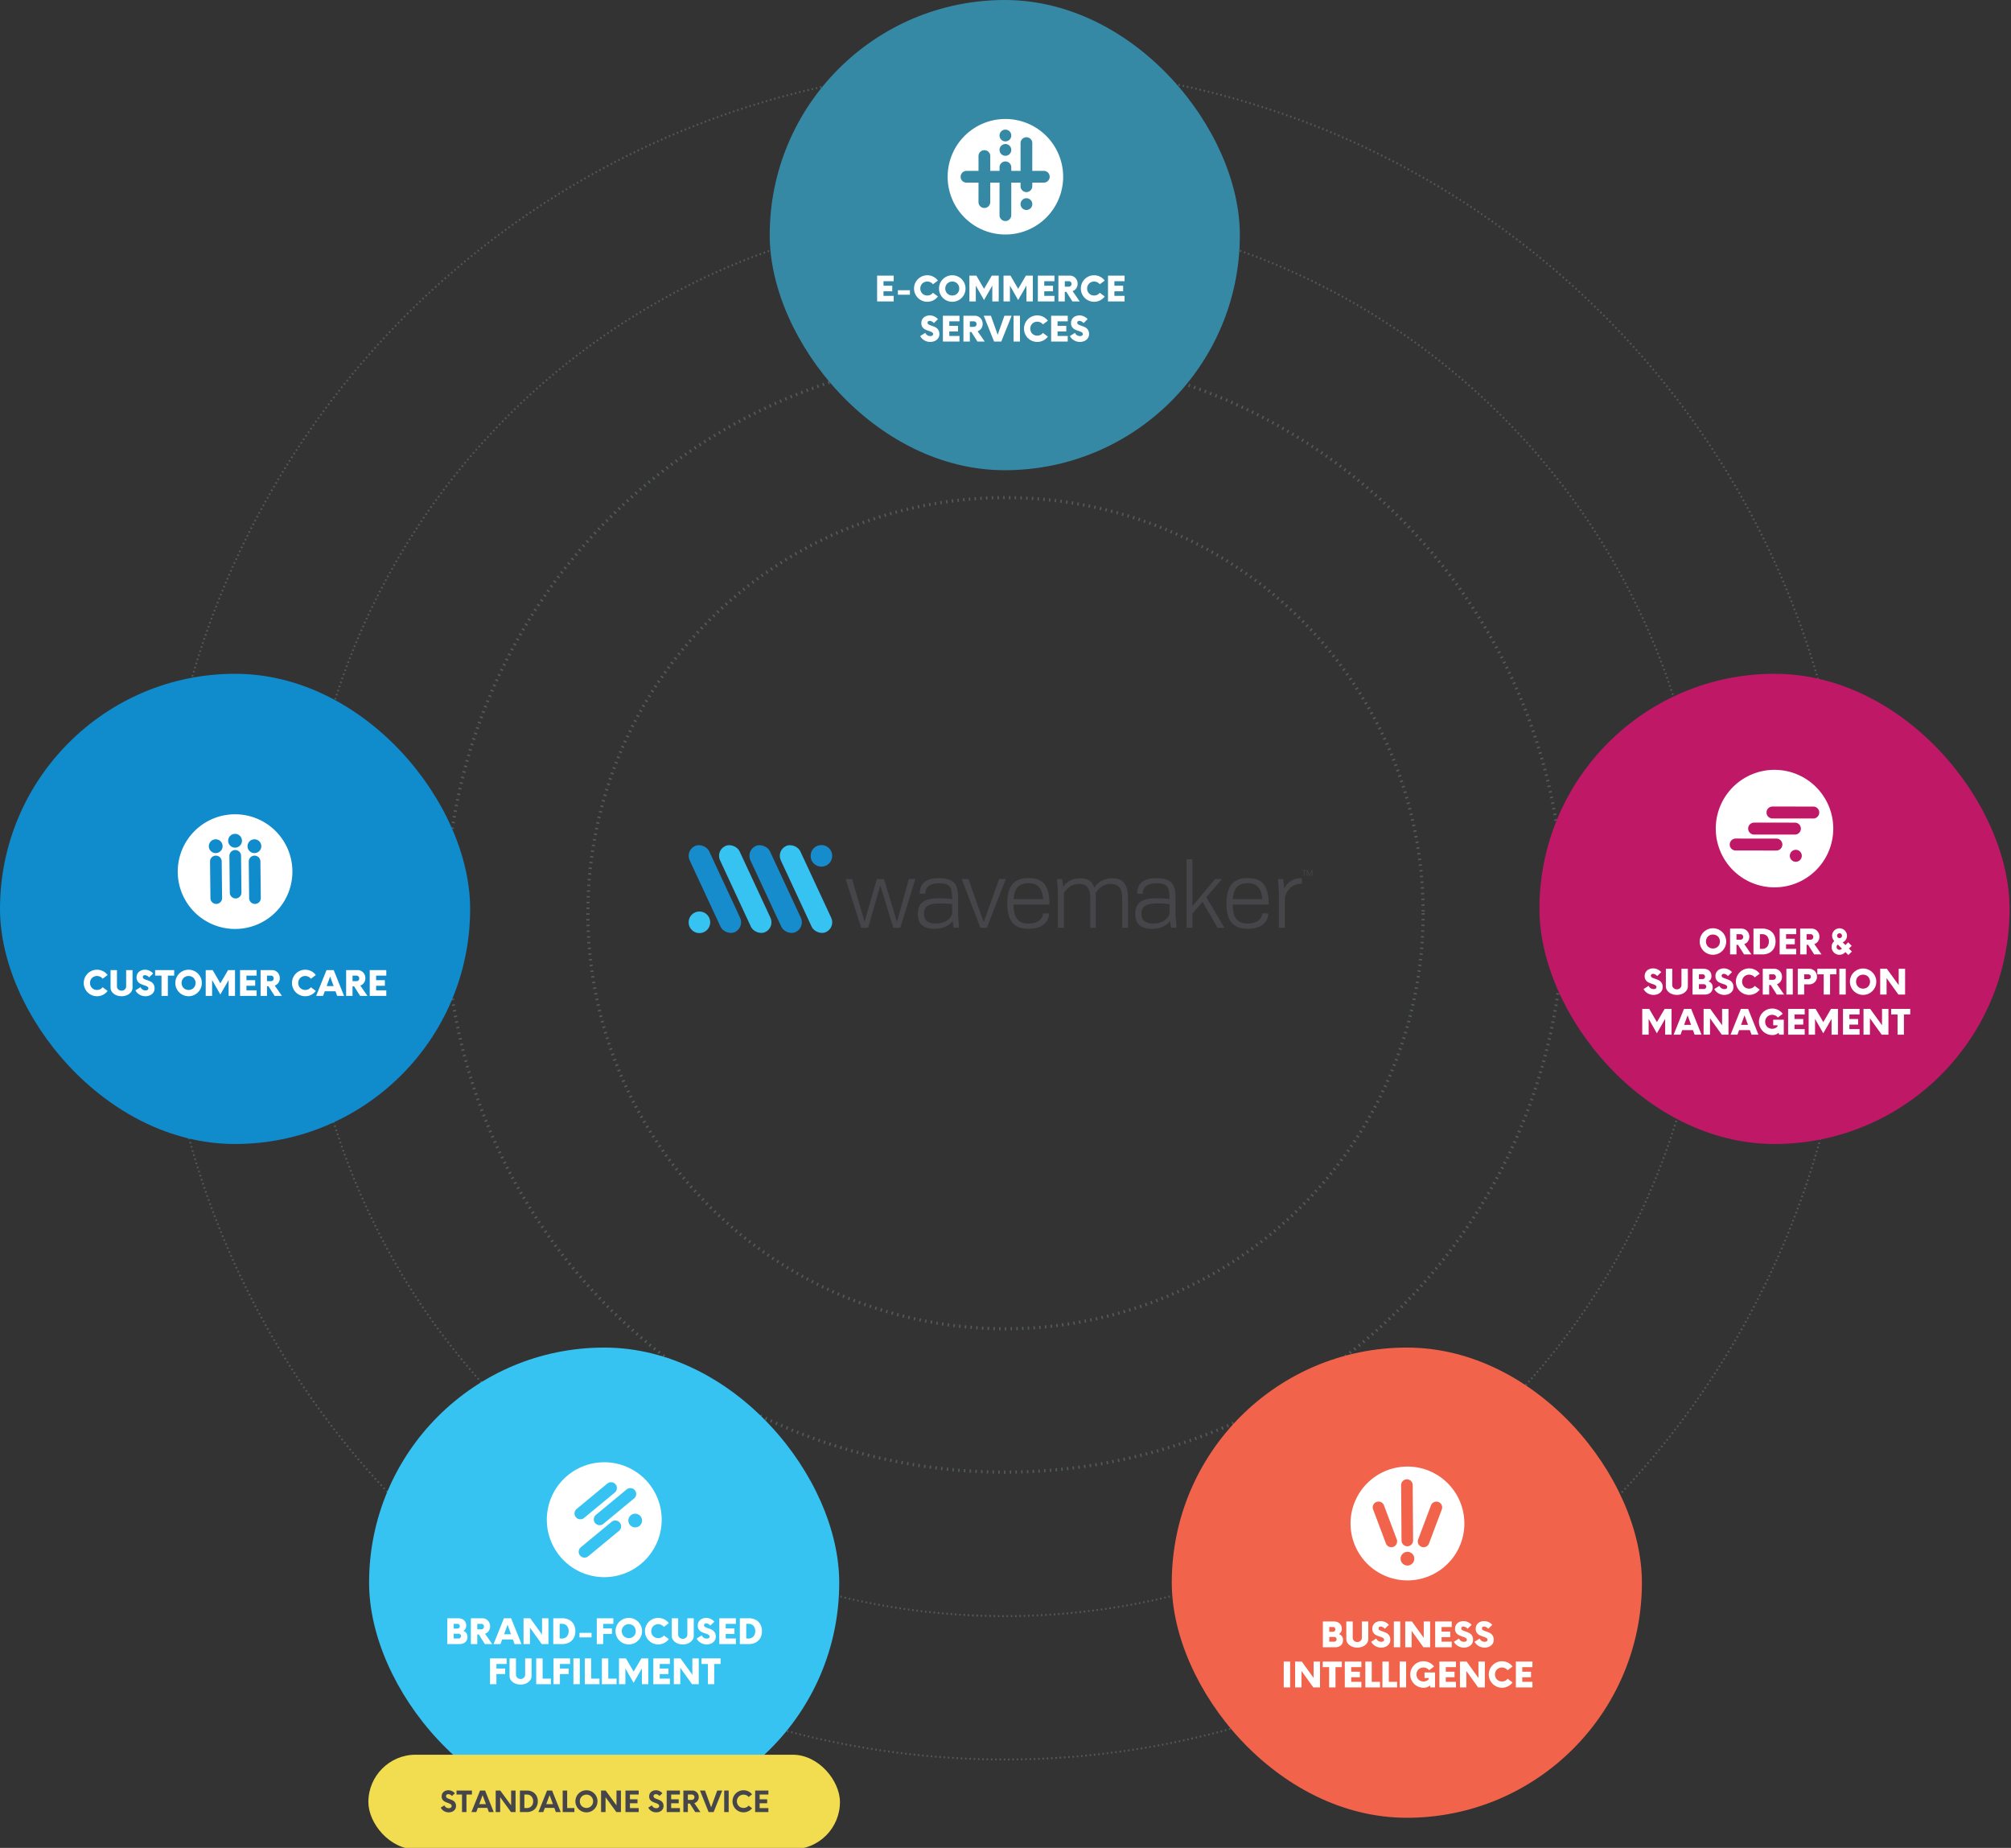 <svg xmlns="http://www.w3.org/2000/svg" xmlns:xlink="http://www.w3.org/1999/xlink" width="1403" height="1289" viewBox="0 0 1403 1289">
  <rect x="0" y="0" width="1403" height="1289" fill="#333333" stroke="none"/>
  <defs>
    <clipPath id="clip-our-solutions">
      <rect width="1403" height="1289"/>
    </clipPath>
  </defs>
  <g id="our-solutions" clip-path="url(#clip-our-solutions)">
    <g id="Group_231" data-name="Group 231" transform="translate(-259 -2214)">
      <g id="Group_200" data-name="Group 200" transform="translate(0 202)">
        <g id="Ellipse_86" data-name="Ellipse 86" transform="translate(369 2058)" fill="none" stroke="#5a6468" stroke-width="1.3" stroke-dasharray="1 2" opacity="0.8">
          <circle cx="591" cy="591" r="591" stroke="none"/>
          <circle cx="591" cy="591" r="590.35" fill="none"/>
        </g>
        <g id="Ellipse_90" data-name="Ellipse 90" transform="translate(668 2358)" fill="none" stroke="#5a6468" stroke-width="2.2" stroke-dasharray="1 3" opacity="0.8">
          <ellipse cx="292.5" cy="291" rx="292.5" ry="291" stroke="none"/>
          <ellipse cx="292.5" cy="291" rx="291.4" ry="289.9" fill="none"/>
        </g>
        <g id="Ellipse_88" data-name="Ellipse 88" transform="translate(469 2158)" fill="none" stroke="#5a6468" stroke-width="1.3" stroke-dasharray="1 2" opacity="0.8">
          <circle cx="491" cy="491" r="491" stroke="none"/>
          <circle cx="491" cy="491" r="490.35" fill="none"/>
        </g>
        <g id="Ellipse_89" data-name="Ellipse 89" transform="translate(569 2258)" fill="none" stroke="#5a6468" stroke-width="2.2" stroke-dasharray="1 3" opacity="0.8">
          <circle cx="391" cy="391" r="391" stroke="none"/>
          <circle cx="391" cy="391" r="389.9" fill="none"/>
        </g>
      </g>
      <g id="Group_46" data-name="Group 46" transform="translate(716 2777)">
        <g id="Wavemaker" transform="translate(21 24)">
          <g id="Group_45" data-name="Group 45" transform="translate(0 0)">
            <g id="Group_43" data-name="Group 43" transform="translate(111.94 12.344)">
              <path id="Path_138" data-name="Path 138" d="M667.481,305.317h-4.836l-10.881-34.043h4.518L665,301.054l8.59-29.78h4.963l9.036,29.843,8.336-29.843h4.518l-10.5,34.043h-4.9l-9.036-29.526Z" transform="translate(-651.764 -257.465)" fill="#45454a"/>
              <path id="Path_139" data-name="Path 139" d="M820.491,299.539c-2.228,2.927-6.3,5.409-12.536,5.409-8.463,0-11.772-3.881-11.772-10.436,0-8.336,5.6-10.881,14.381-10.881a67.426,67.426,0,0,1,9.545.572c-.127-7.954-1.018-11.008-9.1-11.008-8.272,0-9.608,4.327-9.608,7.317h-3.882c0-4.072,1.337-10.881,13.3-10.881,13.935,0,13.489,7.318,13.489,17.753v8.272l.7,8.526h-3.882Zm-.382-5.791v-5.981a68.9,68.9,0,0,0-8.591-.509c-7.19,0-11.008,1.718-11.008,7.063,0,3.882,1.845,6.936,8.208,6.936C815.972,301.257,820.109,296.866,820.109,293.749Z" transform="translate(-745.806 -256.396)" fill="#45454a"/>
              <path id="Path_140" data-name="Path 140" d="M888.635,271.274l10.627,30.1,10.817-30.1h4.645l-13.236,34.043h-4.518l-13.045-34.043Z" transform="translate(-802.941 -257.465)" fill="#45454a"/>
              <path id="Path_141" data-name="Path 141" d="M989.962,304.71c-11.2,0-14.826-6.681-14.826-17.626s3.627-17.817,14.826-17.817c10.69,0,14.636,5.791,14.636,18.517H979.463c.128,9.036,2.991,13.236,10.5,13.236,8.018,0,10.118-4.645,10.118-7.127h4.263C1004.343,297.329,1002.18,304.71,989.962,304.71Zm-10.436-20.68h20.617c-.7-7.954-3.945-11.136-10.181-11.136C983.09,272.894,980.1,276.648,979.526,284.03Z" transform="translate(-862.334 -256.159)" fill="#45454a"/>
              <path id="Path_142" data-name="Path 142" d="M1075.189,279.168l-.637-8.845h3.628l.7,5.472c1.591-2.418,5.154-5.982,12.027-5.982,4.964,0,8.208,1.846,9.736,6.554,1.336-2.354,4.963-6.554,12.535-6.554,7.254,0,10.945,3.818,10.945,14.381v20.172h-4.073V284c0-6.681-1.972-10.245-8.081-10.245-5.727,0-9.036,4.009-10.5,6.554a35.965,35.965,0,0,1,.191,3.881v20.172h-3.882V284c0-6.681-2.036-10.245-8.017-10.245-5.663,0-8.908,4.009-10.372,6.554v24.053h-4.2Z" transform="translate(-927.072 -256.515)" fill="#45454a"/>
              <path id="Path_143" data-name="Path 143" d="M1255.376,299.539c-2.227,2.927-6.3,5.409-12.536,5.409-8.463,0-11.771-3.881-11.771-10.436,0-8.336,5.6-10.881,14.381-10.881a67.418,67.418,0,0,1,9.544.572c-.127-7.954-1.018-11.008-9.1-11.008-8.272,0-9.608,4.327-9.608,7.317H1232.4c0-4.072,1.336-10.881,13.3-10.881,13.936,0,13.49,7.318,13.49,17.753v8.272l.7,8.526h-3.881Zm-.382-5.791v-5.981a68.9,68.9,0,0,0-8.59-.509c-7.19,0-11.008,1.718-11.008,7.063,0,3.882,1.845,6.936,8.208,6.936C1250.858,301.257,1254.994,296.866,1254.994,293.749Z" transform="translate(-1028.991 -256.396)" fill="#45454a"/>
              <path id="Path_144" data-name="Path 144" d="M1333.77,231.689h4.072V264.4l15.781-18.9h4.836l-10.881,12.726,12.6,21.317H1355.4l-10.5-18.135-7.063,8.272v9.863h-4.072Z" transform="translate(-1095.867 -231.689)" fill="#45454a"/>
              <path id="Path_145" data-name="Path 145" d="M1428.312,304.71c-11.2,0-14.826-6.681-14.826-17.626s3.627-17.817,14.826-17.817c10.689,0,14.635,5.791,14.635,18.517h-25.135c.127,9.036,2.99,13.236,10.5,13.236,8.017,0,10.117-4.645,10.117-7.127h4.263C1442.692,297.329,1440.529,304.71,1428.312,304.71Zm-10.436-20.68h20.617c-.7-7.954-3.945-11.136-10.181-11.136C1421.44,272.894,1418.448,276.648,1417.876,284.03Z" transform="translate(-1147.775 -256.159)" fill="#45454a"/>
              <path id="Path_146" data-name="Path 146" d="M1517.187,279.695l-.636-9.609h3.627l.763,6.681c1.019-2.418,4.136-7.317,12.345-7.317V273.4c-8.972,0-11.39,7.317-11.9,9.545v21.19h-4.2Z" transform="translate(-1214.888 -256.278)" fill="#45454a"/>
              <g id="Group_42" data-name="Group 42" transform="translate(318.398 7.627)">
                <path id="Path_147" data-name="Path 147" d="M1565.79,253.988h-1.264v-.433h3.007v.433h-1.264v3.6h-.48Zm2.095-.433h.679l1.276,3.616,1.321-3.616h.668l-.012,4.049h-.457l.035-3.5-1.311,3.5h-.491l-1.287-3.523.035,3.523h-.457Z" transform="translate(-1564.526 -253.555)" fill="#45454a"/>
              </g>
            </g>
            <g id="Group_44" data-name="Group 44" transform="translate(0 0)">
              <rect id="Rectangle_48" data-name="Rectangle 48" width="14.992" height="66.166" rx="7.496" transform="translate(0 6.324) rotate(-24.948)" fill="#178ccd"/>
              <rect id="Rectangle_49" data-name="Rectangle 49" width="14.992" height="66.166" rx="7.496" transform="translate(42.381 6.324) rotate(-24.948)" fill="#178ccd"/>
              <rect id="Rectangle_50" data-name="Rectangle 50" width="14.992" height="66.166" rx="7.496" transform="translate(63.572 6.324) rotate(-24.948)" fill="#37c3f2"/>
              <circle id="Ellipse_4" data-name="Ellipse 4" cx="7.535" cy="7.535" r="7.535" transform="translate(2.426 48.817)" fill="#37c3f2"/>
              <rect id="Rectangle_51" data-name="Rectangle 51" width="14.992" height="66.166" rx="7.496" transform="translate(21.191 6.324) rotate(-24.948)" fill="#37c3f2"/>
              <circle id="Ellipse_5" data-name="Ellipse 5" cx="7.535" cy="7.535" r="7.535" transform="translate(87.538 2.466)" fill="#178ccd"/>
            </g>
          </g>
        </g>
      </g>
      <g id="Group_214" data-name="Group 214" transform="translate(482 -623)">
        <rect id="Rectangle_513" data-name="Rectangle 513" width="328" height="328" rx="164" transform="translate(314 2837)" fill="#3689a5"/>
        <g id="Group_207" data-name="Group 207" transform="translate(0 29.26)">
          <path id="Path_799" data-name="Path 799" d="M-84.612-14.112v3.168h6.1v3.888h-6.1v3.168h7.1V0H-89.076V-18h11.568v3.888ZM-74.58-7.8h8.4v3.12h-8.4ZM-54.06.24A9.07,9.07,0,0,1-58.7-1a9.147,9.147,0,0,1-3.36-3.36A9.07,9.07,0,0,1-63.3-9a9.07,9.07,0,0,1,1.236-4.644A9.147,9.147,0,0,1-58.7-17,9.07,9.07,0,0,1-54.06-18.24a9.117,9.117,0,0,1,4.176.984,8.957,8.957,0,0,1,3.216,2.712l-3.456,2.592a4.574,4.574,0,0,0-1.68-1.4,4.973,4.973,0,0,0-2.256-.516,4.928,4.928,0,0,0-2.484.636A4.607,4.607,0,0,0-58.3-11.484,4.928,4.928,0,0,0-58.932-9,4.928,4.928,0,0,0-58.3-6.516a4.607,4.607,0,0,0,1.752,1.752,4.928,4.928,0,0,0,2.484.636A4.973,4.973,0,0,0-51.8-4.644a4.574,4.574,0,0,0,1.68-1.4l3.456,2.592A8.956,8.956,0,0,1-49.884-.744,9.117,9.117,0,0,1-54.06.24Zm17.424,0A9.07,9.07,0,0,1-41.28-1a9.147,9.147,0,0,1-3.36-3.36A9.07,9.07,0,0,1-45.876-9a9.07,9.07,0,0,1,1.236-4.644A9.147,9.147,0,0,1-41.28-17a9.07,9.07,0,0,1,4.644-1.236A9.07,9.07,0,0,1-31.992-17a9.147,9.147,0,0,1,3.36,3.36A9.07,9.07,0,0,1-27.4-9a9.07,9.07,0,0,1-1.236,4.644A9.147,9.147,0,0,1-31.992-1,9.07,9.07,0,0,1-36.636.24Zm0-4.368a4.928,4.928,0,0,0,2.484-.636A4.607,4.607,0,0,0-32.4-6.516,4.928,4.928,0,0,0-31.764-9a4.928,4.928,0,0,0-.636-2.484,4.607,4.607,0,0,0-1.752-1.752,4.928,4.928,0,0,0-2.484-.636,4.928,4.928,0,0,0-2.484.636,4.607,4.607,0,0,0-1.752,1.752A4.928,4.928,0,0,0-41.508-9a4.928,4.928,0,0,0,.636,2.484A4.607,4.607,0,0,0-39.12-4.764,4.928,4.928,0,0,0-36.636-4.128ZM-4.236-18V0H-8.7V-11.04L-14.484-.96-20.22-11.04V0h-4.464V-18h4.848l5.376,9.216L-9.06-18Zm23.808,0V0H15.108V-11.04L9.324-.96,3.588-11.04V0H-.876V-18H3.972L9.348-8.784,14.748-18Zm7.968,3.888v3.168h6.1v3.888h-6.1v3.168h7.1V0H23.076V-18H34.644v3.888ZM52.284,0H47.172L42.948-6.672h-1.08V0H37.4V-18h7.944a5.313,5.313,0,0,1,2.808.756,5.359,5.359,0,0,1,1.956,2.052,5.811,5.811,0,0,1,.708,2.832,5.532,5.532,0,0,1-.972,3.228A4.94,4.94,0,0,1,47.292-7.2ZM44.628-10.272a1.847,1.847,0,0,0,1.38-.552,1.879,1.879,0,0,0,.54-1.368,1.869,1.869,0,0,0-.54-1.38,1.869,1.869,0,0,0-1.38-.54h-2.76v3.84ZM62.316.24A9.07,9.07,0,0,1,57.672-1a9.147,9.147,0,0,1-3.36-3.36A9.07,9.07,0,0,1,53.076-9a9.07,9.07,0,0,1,1.236-4.644A9.147,9.147,0,0,1,57.672-17a9.07,9.07,0,0,1,4.644-1.236,9.117,9.117,0,0,1,4.176.984,8.956,8.956,0,0,1,3.216,2.712l-3.456,2.592a4.574,4.574,0,0,0-1.68-1.4,4.973,4.973,0,0,0-2.256-.516,4.928,4.928,0,0,0-2.484.636,4.607,4.607,0,0,0-1.752,1.752A4.928,4.928,0,0,0,57.444-9a4.928,4.928,0,0,0,.636,2.484,4.607,4.607,0,0,0,1.752,1.752,4.928,4.928,0,0,0,2.484.636,4.973,4.973,0,0,0,2.256-.516,4.574,4.574,0,0,0,1.68-1.4l3.456,2.592A8.956,8.956,0,0,1,66.492-.744,9.117,9.117,0,0,1,62.316.24Zm14.16-14.352v3.168h6.1v3.888h-6.1v3.168h7.1V0H72.012V-18H83.58v3.888ZM-51.984,28.24A7.914,7.914,0,0,1-56.2,27.088a7.364,7.364,0,0,1-2.8-2.928l3.552-2.232a3.826,3.826,0,0,0,1.392,1.656,3.755,3.755,0,0,0,2.112.6,2.393,2.393,0,0,0,1.452-.384,1.221,1.221,0,0,0,.516-1.032,1.274,1.274,0,0,0-.384-.936,3.091,3.091,0,0,0-.96-.636q-.576-.252-1.632-.612a18.9,18.9,0,0,1-2.664-1.068,5.151,5.151,0,0,1-1.824-1.6,4.583,4.583,0,0,1-.768-2.76,5.122,5.122,0,0,1,.852-3,5.143,5.143,0,0,1,2.2-1.812A6.99,6.99,0,0,1-52.32,9.76a7.228,7.228,0,0,1,3.144.708,7.827,7.827,0,0,1,2.544,1.908l-2.832,2.736a4.167,4.167,0,0,0-2.9-1.56,1.656,1.656,0,0,0-1.068.336,1.185,1.185,0,0,0-.42.984,1.3,1.3,0,0,0,.672,1.176,11.7,11.7,0,0,0,2.16.912,18.969,18.969,0,0,1,2.736,1.116,5.111,5.111,0,0,1,1.86,1.716,5.347,5.347,0,0,1,.78,3.048,4.826,4.826,0,0,1-.864,2.856,5.627,5.627,0,0,1-2.3,1.884A7.513,7.513,0,0,1-51.984,28.24Zm13.272-14.352v3.168h6.1v3.888h-6.1v3.168h7.1V28H-43.176V10h11.568v3.888ZM-13.968,28H-19.08L-23.3,21.328h-1.08V28h-4.464V10H-20.9a5.313,5.313,0,0,1,2.808.756,5.359,5.359,0,0,1,1.956,2.052,5.811,5.811,0,0,1,.708,2.832,5.532,5.532,0,0,1-.972,3.228A4.94,4.94,0,0,1-18.96,20.8Zm-7.656-10.272a1.847,1.847,0,0,0,1.38-.552,1.879,1.879,0,0,0,.54-1.368,1.869,1.869,0,0,0-.54-1.38,1.869,1.869,0,0,0-1.38-.54h-2.76v3.84ZM4.776,10-2.448,28H-7.464l-7.224-18h5.016l4.728,13.248L-.24,10ZM6.12,10h4.464V28H6.12ZM22.656,28.24A9.2,9.2,0,0,1,13.416,19a9.2,9.2,0,0,1,9.24-9.24,9.117,9.117,0,0,1,4.176.984,8.956,8.956,0,0,1,3.216,2.712l-3.456,2.592a4.574,4.574,0,0,0-1.68-1.4,5.179,5.179,0,0,0-4.74.12,4.607,4.607,0,0,0-1.752,1.752,5.169,5.169,0,0,0,0,4.968,4.607,4.607,0,0,0,1.752,1.752,5.179,5.179,0,0,0,4.74.12,4.574,4.574,0,0,0,1.68-1.4l3.456,2.592a8.956,8.956,0,0,1-3.216,2.712A9.117,9.117,0,0,1,22.656,28.24Zm14.16-14.352v3.168h6.1v3.888h-6.1v3.168h7.1V28H32.352V10H43.92v3.888ZM52.44,28.24a7.914,7.914,0,0,1-4.212-1.152,7.364,7.364,0,0,1-2.8-2.928l3.552-2.232a3.826,3.826,0,0,0,1.392,1.656,3.755,3.755,0,0,0,2.112.6A2.393,2.393,0,0,0,53.94,23.8a1.221,1.221,0,0,0,.516-1.032,1.274,1.274,0,0,0-.384-.936,3.091,3.091,0,0,0-.96-.636q-.576-.252-1.632-.612a18.9,18.9,0,0,1-2.664-1.068,5.151,5.151,0,0,1-1.824-1.6,4.583,4.583,0,0,1-.768-2.76,5.013,5.013,0,0,1,3.048-4.812A6.99,6.99,0,0,1,52.1,9.76a7.228,7.228,0,0,1,3.144.708,7.827,7.827,0,0,1,2.544,1.908L54.96,15.112a4.167,4.167,0,0,0-2.9-1.56,1.656,1.656,0,0,0-1.068.336,1.185,1.185,0,0,0-.42.984,1.3,1.3,0,0,0,.672,1.176,11.7,11.7,0,0,0,2.16.912,18.969,18.969,0,0,1,2.736,1.116A5.111,5.111,0,0,1,58,19.792a5.347,5.347,0,0,1,.78,3.048,4.826,4.826,0,0,1-.864,2.856,5.627,5.627,0,0,1-2.3,1.884A7.513,7.513,0,0,1,52.44,28.24Z" transform="translate(478 3018)" fill="#fff"/>
          <path id="Path_754" data-name="Path 754" d="M1405.941,133.958a40.291,40.291,0,1,0,40.291,40.291A40.291,40.291,0,0,0,1405.941,133.958Zm0,7.427a4.1,4.1,0,1,1-4.1,4.1A4.1,4.1,0,0,1,1405.941,141.385Zm0,10.041a4.1,4.1,0,1,1-4.1,4.1A4.1,4.1,0,0,1,1405.941,151.426Zm14.67,46.007a4.1,4.1,0,1,1,4.1-4.1A4.1,4.1,0,0,1,1420.611,197.433Zm12.3-19.08-8.211,0,0,2.672a4.1,4.1,0,0,1-8.193,0l0-2.669-6.468,0-.01,22.846a4.1,4.1,0,0,1-8.194,0l.011-22.844-6.481,0-.006,13.749a4.1,4.1,0,0,1-8.193-.005l.006-13.746-8.208,0a4.1,4.1,0,1,1,0-8.193l8.208,0,0-10.524a4.1,4.1,0,0,1,8.193,0l-.006,10.521,6.481,0V167.5a4.1,4.1,0,0,1,8.193,0v2.648l6.469,0,.009-19.517a4.1,4.1,0,0,1,8.193,0l-.01,19.516,8.212,0a4.1,4.1,0,0,1,0,8.193Z" transform="translate(-927.506 2756.782)" fill="#fff"/>
        </g>
      </g>
      <g id="Group_221" data-name="Group 221" transform="translate(0 54)">
        <g id="Group_219" data-name="Group 219" transform="translate(-267 382)">
          <rect id="Rectangle_507" data-name="Rectangle 507" width="328" height="328" rx="164" transform="translate(526 2248)" fill="#108bcc"/>
          <g id="Group_205" data-name="Group 205" transform="translate(0 43.677)">
            <path id="Path_798" data-name="Path 798" d="M-96.324.24A9.07,9.07,0,0,1-100.968-1a9.147,9.147,0,0,1-3.36-3.36A9.07,9.07,0,0,1-105.564-9a9.07,9.07,0,0,1,1.236-4.644,9.147,9.147,0,0,1,3.36-3.36,9.07,9.07,0,0,1,4.644-1.236,9.117,9.117,0,0,1,4.176.984,8.956,8.956,0,0,1,3.216,2.712l-3.456,2.592a4.574,4.574,0,0,0-1.68-1.4,4.973,4.973,0,0,0-2.256-.516,4.928,4.928,0,0,0-2.484.636,4.607,4.607,0,0,0-1.752,1.752A4.928,4.928,0,0,0-101.2-9a4.928,4.928,0,0,0,.636,2.484,4.607,4.607,0,0,0,1.752,1.752,4.928,4.928,0,0,0,2.484.636,4.973,4.973,0,0,0,2.256-.516,4.574,4.574,0,0,0,1.68-1.4l3.456,2.592A8.956,8.956,0,0,1-92.148-.744,9.117,9.117,0,0,1-96.324.24Zm17.112,0a9.272,9.272,0,0,1-3.864-.792,6.935,6.935,0,0,1-2.772-2.16,4.943,4.943,0,0,1-1.02-3.024V-18H-82.4V-6.576a2.655,2.655,0,0,0,.432,1.464,3.122,3.122,0,0,0,1.164,1.068,3.3,3.3,0,0,0,1.6.4,3.349,3.349,0,0,0,1.62-.4,3.122,3.122,0,0,0,1.164-1.068A2.655,2.655,0,0,0-76-6.576V-18h4.464V-5.736a4.943,4.943,0,0,1-1.02,3.024,6.935,6.935,0,0,1-2.772,2.16A9.331,9.331,0,0,1-79.212.24Zm16.7,0A7.914,7.914,0,0,1-66.72-.912a7.364,7.364,0,0,1-2.8-2.928l3.552-2.232a3.826,3.826,0,0,0,1.392,1.656,3.755,3.755,0,0,0,2.112.6A2.393,2.393,0,0,0-61.008-4.2a1.221,1.221,0,0,0,.516-1.032,1.274,1.274,0,0,0-.384-.936,3.091,3.091,0,0,0-.96-.636q-.576-.252-1.632-.612a18.9,18.9,0,0,1-2.664-1.068,5.151,5.151,0,0,1-1.824-1.6,4.583,4.583,0,0,1-.768-2.76,5.122,5.122,0,0,1,.852-3,5.143,5.143,0,0,1,2.2-1.812,6.99,6.99,0,0,1,2.832-.588,7.228,7.228,0,0,1,3.144.708,7.827,7.827,0,0,1,2.544,1.908l-2.832,2.736a4.167,4.167,0,0,0-2.9-1.56,1.656,1.656,0,0,0-1.068.336,1.185,1.185,0,0,0-.42.984,1.3,1.3,0,0,0,.672,1.176,11.7,11.7,0,0,0,2.16.912,18.969,18.969,0,0,1,2.736,1.116,5.111,5.111,0,0,1,1.86,1.716,5.347,5.347,0,0,1,.78,3.048A4.826,4.826,0,0,1-57.036-2.3,5.627,5.627,0,0,1-59.34-.42,7.513,7.513,0,0,1-62.508.24Zm20.04-14.352h-4.416V0h-4.44V-14.112h-4.44V-18h13.3ZM-32.436.24A9.07,9.07,0,0,1-37.08-1a9.147,9.147,0,0,1-3.36-3.36A9.07,9.07,0,0,1-41.676-9a9.07,9.07,0,0,1,1.236-4.644A9.147,9.147,0,0,1-37.08-17a9.07,9.07,0,0,1,4.644-1.236A9.07,9.07,0,0,1-27.792-17a9.147,9.147,0,0,1,3.36,3.36A9.07,9.07,0,0,1-23.2-9a9.07,9.07,0,0,1-1.236,4.644A9.147,9.147,0,0,1-27.792-1,9.07,9.07,0,0,1-32.436.24Zm0-4.368a4.928,4.928,0,0,0,2.484-.636A4.607,4.607,0,0,0-28.2-6.516,4.928,4.928,0,0,0-27.564-9a4.928,4.928,0,0,0-.636-2.484,4.607,4.607,0,0,0-1.752-1.752,4.928,4.928,0,0,0-2.484-.636,4.928,4.928,0,0,0-2.484.636,4.607,4.607,0,0,0-1.752,1.752A4.928,4.928,0,0,0-37.308-9a4.928,4.928,0,0,0,.636,2.484A4.607,4.607,0,0,0-34.92-4.764,4.928,4.928,0,0,0-32.436-4.128ZM-.036-18V0H-4.5V-11.04L-10.284-.96-16.02-11.04V0h-4.464V-18h4.848l5.376,9.216L-4.86-18Zm7.968,3.888v3.168h6.1v3.888h-6.1v3.168h7.1V0H3.468V-18H15.036v3.888ZM32.676,0H27.564L23.34-6.672H22.26V0H17.8V-18H25.74a5.313,5.313,0,0,1,2.808.756A5.359,5.359,0,0,1,30.5-15.192a5.811,5.811,0,0,1,.708,2.832,5.532,5.532,0,0,1-.972,3.228A4.94,4.94,0,0,1,27.684-7.2ZM25.02-10.272a1.847,1.847,0,0,0,1.38-.552,1.879,1.879,0,0,0,.54-1.368,1.869,1.869,0,0,0-.54-1.38,1.869,1.869,0,0,0-1.38-.54H22.26v3.84ZM48.948.24A9.07,9.07,0,0,1,44.3-1a9.147,9.147,0,0,1-3.36-3.36A9.07,9.07,0,0,1,39.708-9a9.07,9.07,0,0,1,1.236-4.644A9.147,9.147,0,0,1,44.3-17a9.07,9.07,0,0,1,4.644-1.236,9.117,9.117,0,0,1,4.176.984,8.957,8.957,0,0,1,3.216,2.712l-3.456,2.592a4.574,4.574,0,0,0-1.68-1.4,4.973,4.973,0,0,0-2.256-.516,4.928,4.928,0,0,0-2.484.636,4.607,4.607,0,0,0-1.752,1.752A4.928,4.928,0,0,0,44.076-9a4.928,4.928,0,0,0,.636,2.484,4.607,4.607,0,0,0,1.752,1.752,4.928,4.928,0,0,0,2.484.636A4.973,4.973,0,0,0,51.2-4.644a4.574,4.574,0,0,0,1.68-1.4L56.34-3.456A8.956,8.956,0,0,1,53.124-.744,9.117,9.117,0,0,1,48.948.24Zm21.12-3.432H62.556L61.4,0H56.58L63.8-18H68.82L76.044,0H71.22ZM68.748-6.84l-2.424-6.648L63.9-6.84ZM92.364,0H87.252L83.028-6.672h-1.08V0H77.484V-18h7.944a5.313,5.313,0,0,1,2.808.756,5.359,5.359,0,0,1,1.956,2.052A5.811,5.811,0,0,1,90.9-12.36a5.532,5.532,0,0,1-.972,3.228A4.94,4.94,0,0,1,87.372-7.2ZM84.708-10.272a1.847,1.847,0,0,0,1.38-.552,1.879,1.879,0,0,0,.54-1.368,1.869,1.869,0,0,0-.54-1.38,1.869,1.869,0,0,0-1.38-.54h-2.76v3.84Zm13.7-3.84v3.168h6.1v3.888h-6.1v3.168h7.1V0H93.948V-18h11.568v3.888Z" transform="translate(690 2429)" fill="#fff"/>
            <path id="Path_782" data-name="Path 782" d="M1405.649,691.825a40,40,0,1,0,40,40A40,40,0,0,0,1405.649,691.825Zm-13.078,62.535a4.079,4.079,0,0,1-4.108-4.026l-.277-25.6a4.067,4.067,0,0,1,8.133-.081l.277,25.6A4.077,4.077,0,0,1,1392.572,754.361Zm-.423-35.455a4.808,4.808,0,1,1,4.808-4.808A4.808,4.808,0,0,1,1392.148,718.905Zm13.925,31.646a4.08,4.08,0,0,1-4.108-4.026l-.276-25.6a4.067,4.067,0,1,1,8.133-.081l.276,25.6A4.079,4.079,0,0,1,1406.073,750.552Zm-.424-35.455a4.808,4.808,0,1,1,4.809-4.808A4.808,4.808,0,0,1,1405.649,715.1Zm13.925,39.263a4.078,4.078,0,0,1-4.107-4.026l-.277-25.6a4.067,4.067,0,0,1,8.133-.081l.277,25.6A4.079,4.079,0,0,1,1419.575,754.361Zm-.424-35.455a4.808,4.808,0,1,1,4.809-4.808A4.807,4.807,0,0,1,1419.151,718.905Z" transform="translate(-715.65 1610.498)" fill="#fff"/>
          </g>
        </g>
        <g id="Group_217" data-name="Group 217" transform="translate(267 382)">
          <rect id="Rectangle_517" data-name="Rectangle 517" width="328" height="328" rx="164" transform="translate(1066 2248)" fill="#bf1866"/>
          <g id="Group_206" data-name="Group 206" transform="translate(0 14.75)">
            <path id="Path_800" data-name="Path 800" d="M98.06,23.24A9.2,9.2,0,0,1,88.82,14a9.24,9.24,0,1,1,18.48,0,9.2,9.2,0,0,1-9.24,9.24Zm0-4.368a4.928,4.928,0,0,0,2.484-.636,4.607,4.607,0,0,0,1.752-1.752,5.169,5.169,0,0,0,0-4.968,4.607,4.607,0,0,0-1.752-1.752,5.169,5.169,0,0,0-4.968,0,4.607,4.607,0,0,0-1.752,1.752,5.169,5.169,0,0,0,0,4.968,4.607,4.607,0,0,0,1.752,1.752A4.928,4.928,0,0,0,98.06,18.872ZM124.892,23H119.78l-4.224-6.672h-1.08V23h-4.464V5h7.944a5.322,5.322,0,0,1,4.764,2.808,5.811,5.811,0,0,1,.708,2.832,5.532,5.532,0,0,1-.972,3.228A4.94,4.94,0,0,1,119.9,15.8Zm-7.656-10.272a1.847,1.847,0,0,0,1.38-.552,1.879,1.879,0,0,0,.54-1.368,1.849,1.849,0,0,0-1.92-1.92h-2.76v3.84ZM126.332,5H132.5a10.09,10.09,0,0,1,5.064,1.188A7.7,7.7,0,0,1,140.7,9.416,9.915,9.915,0,0,1,141.74,14a9.915,9.915,0,0,1-1.044,4.584,7.7,7.7,0,0,1-3.132,3.228A10.09,10.09,0,0,1,132.5,23h-6.168Zm5.928,14.112a4.462,4.462,0,0,0,3.588-1.416A5.485,5.485,0,0,0,137.06,14a5.485,5.485,0,0,0-1.212-3.7,4.462,4.462,0,0,0-3.588-1.416H130.8V19.112Zm16.8-10.224v3.168h6.1v3.888h-6.1v3.168h7.1V23H144.6V5h11.568V8.888ZM173.8,23h-5.112l-4.224-6.672h-1.08V23h-4.464V5h7.944a5.322,5.322,0,0,1,4.764,2.808,5.811,5.811,0,0,1,.708,2.832,5.532,5.532,0,0,1-.972,3.228,4.94,4.94,0,0,1-2.556,1.932Zm-7.656-10.272a1.847,1.847,0,0,0,1.38-.552,1.879,1.879,0,0,0,.54-1.368,1.849,1.849,0,0,0-1.92-1.92h-2.76v3.84Zm26.4,10.7-2.064-2.064-.288.288a5.381,5.381,0,0,1-1.8,1.2,5.455,5.455,0,0,1-2.064.408,5.515,5.515,0,0,1-2.088-.408,5.515,5.515,0,0,1-3-3,5.515,5.515,0,0,1-.408-2.088,5.32,5.32,0,0,1,.42-2.064,5.453,5.453,0,0,1,1.188-1.776l.288-.288-.024-.024a5.071,5.071,0,0,1-1.116-1.692,5.205,5.205,0,0,1-.4-1.98,4.951,4.951,0,0,1,.7-2.568A5.218,5.218,0,0,1,183.776,5.5a5.219,5.219,0,0,1,5.208,0,5.218,5.218,0,0,1,1.884,1.872,4.951,4.951,0,0,1,.7,2.568,5.159,5.159,0,0,1-.66,2.568,4.392,4.392,0,0,1-1.788,1.776l-.552.288,1.92,1.92,1.92-1.92L194.852,17l-1.92,1.92L195,20.96ZM186.4,8.264a1.743,1.743,0,0,0-1.752,1.68,1.712,1.712,0,0,0,.528,1.212,1.687,1.687,0,0,0,1.224.492,1.612,1.612,0,0,0,1.176-.5,1.639,1.639,0,0,0,.5-1.2,1.68,1.68,0,0,0-1.68-1.68Zm1.632,10.68L185.2,16.112l-.288.288a2.042,2.042,0,0,0-.444.66,1.939,1.939,0,0,0-.156.756,1.91,1.91,0,0,0,.6,1.392,2.072,2.072,0,0,0,1.44.6,2.045,2.045,0,0,0,1.416-.6ZM56.648,51.24a7.914,7.914,0,0,1-4.212-1.152,7.364,7.364,0,0,1-2.8-2.928l3.552-2.232a3.826,3.826,0,0,0,1.392,1.656,3.755,3.755,0,0,0,2.112.6,2.393,2.393,0,0,0,1.452-.384,1.221,1.221,0,0,0,.516-1.032,1.274,1.274,0,0,0-.384-.936,3.091,3.091,0,0,0-.96-.636q-.576-.252-1.632-.612a18.9,18.9,0,0,1-2.664-1.068,5.151,5.151,0,0,1-1.824-1.6,4.583,4.583,0,0,1-.768-2.76,5.013,5.013,0,0,1,3.048-4.812,6.99,6.99,0,0,1,2.832-.588,7.228,7.228,0,0,1,3.144.708A7.827,7.827,0,0,1,62,35.376l-2.832,2.736a4.167,4.167,0,0,0-2.9-1.56,1.656,1.656,0,0,0-1.068.336,1.185,1.185,0,0,0-.42.984,1.3,1.3,0,0,0,.672,1.176,11.7,11.7,0,0,0,2.16.912,18.969,18.969,0,0,1,2.736,1.116,5.111,5.111,0,0,1,1.86,1.716,5.347,5.347,0,0,1,.78,3.048A4.826,4.826,0,0,1,62.12,48.7a5.627,5.627,0,0,1-2.3,1.884A7.513,7.513,0,0,1,56.648,51.24Zm16.224,0a9.272,9.272,0,0,1-3.864-.792,6.935,6.935,0,0,1-2.772-2.16,4.943,4.943,0,0,1-1.02-3.024V33H69.68V44.424a2.655,2.655,0,0,0,.432,1.464,3.122,3.122,0,0,0,1.164,1.068,3.3,3.3,0,0,0,1.6.4,3.349,3.349,0,0,0,1.62-.4,3.122,3.122,0,0,0,1.164-1.068,2.655,2.655,0,0,0,.432-1.464V33h4.464V45.264a4.943,4.943,0,0,1-1.02,3.024,6.935,6.935,0,0,1-2.772,2.16A9.331,9.331,0,0,1,72.872,51.24ZM95,41.808a4.131,4.131,0,0,1,2.856,4.224,4.937,4.937,0,0,1-.708,2.7A4.5,4.5,0,0,1,95.2,50.424a6.544,6.544,0,0,1-2.8.576H83.816V33h7.656a6.477,6.477,0,0,1,2.82.6,4.653,4.653,0,0,1,1.98,1.74,5,5,0,0,1,.72,2.724A4.026,4.026,0,0,1,95,41.808Zm-2.472-3.264a1.632,1.632,0,0,0-.468-1.164,1.514,1.514,0,0,0-1.14-.492H88.28V40.2h2.64a1.509,1.509,0,0,0,1.128-.5A1.624,1.624,0,0,0,92.528,38.544Zm-.792,8.568a1.58,1.58,0,0,0,1.176-.492,1.651,1.651,0,0,0,0-2.328,1.58,1.58,0,0,0-1.176-.492H88.28v3.312Zm14.28,4.128a7.914,7.914,0,0,1-4.212-1.152,7.364,7.364,0,0,1-2.8-2.928l3.552-2.232a3.826,3.826,0,0,0,1.392,1.656,3.755,3.755,0,0,0,2.112.6,2.393,2.393,0,0,0,1.452-.384,1.221,1.221,0,0,0,.516-1.032,1.274,1.274,0,0,0-.384-.936,3.091,3.091,0,0,0-.96-.636q-.576-.252-1.632-.612a18.9,18.9,0,0,1-2.664-1.068,5.151,5.151,0,0,1-1.824-1.6,4.583,4.583,0,0,1-.768-2.76,5.013,5.013,0,0,1,3.048-4.812,6.99,6.99,0,0,1,2.832-.588,7.228,7.228,0,0,1,3.144.708,7.827,7.827,0,0,1,2.544,1.908l-2.832,2.736a4.167,4.167,0,0,0-2.9-1.56,1.656,1.656,0,0,0-1.068.336,1.185,1.185,0,0,0-.42.984,1.3,1.3,0,0,0,.672,1.176,11.7,11.7,0,0,0,2.16.912,18.969,18.969,0,0,1,2.736,1.116,5.111,5.111,0,0,1,1.86,1.716,5.347,5.347,0,0,1,.78,3.048,4.826,4.826,0,0,1-.864,2.856,5.627,5.627,0,0,1-2.3,1.884A7.513,7.513,0,0,1,106.016,51.24Zm17.256,0a9.24,9.24,0,1,1,4.176-17.5,8.956,8.956,0,0,1,3.216,2.712l-3.456,2.592a4.574,4.574,0,0,0-1.68-1.4,5.179,5.179,0,0,0-4.74.12,4.607,4.607,0,0,0-1.752,1.752,5.169,5.169,0,0,0,0,4.968,4.607,4.607,0,0,0,1.752,1.752,5.179,5.179,0,0,0,4.74.12,4.574,4.574,0,0,0,1.68-1.4l3.456,2.592a8.956,8.956,0,0,1-3.216,2.712A9.117,9.117,0,0,1,123.272,51.24ZM147.7,51h-5.112l-4.224-6.672h-1.08V51h-4.464V33h7.944a5.322,5.322,0,0,1,4.764,2.808,5.811,5.811,0,0,1,.708,2.832,5.532,5.532,0,0,1-.972,3.228,4.94,4.94,0,0,1-2.556,1.932Zm-7.656-10.272a1.847,1.847,0,0,0,1.38-.552,1.915,1.915,0,0,0-1.38-3.288h-2.76v3.84ZM149.288,33h4.464V51h-4.464Zm15.888,0a5.352,5.352,0,0,1,2.772.744,5.407,5.407,0,0,1,1.98,2,5.489,5.489,0,0,1,.72,2.772,5.359,5.359,0,0,1-.72,2.748A5.13,5.13,0,0,1,167.96,43.2a5.618,5.618,0,0,1-2.784.7H161.7V51h-4.464V33Zm-.744,7.272a2.045,2.045,0,0,0,1.392-.48,1.55,1.55,0,0,0,.552-1.224,1.515,1.515,0,0,0-.552-1.212,2.078,2.078,0,0,0-1.392-.468H161.7v3.384Zm19.752-3.384h-4.416V51h-4.44V36.888h-4.44V33h13.3ZM186.248,33h4.464V51h-4.464Zm16.536,18.24A9.2,9.2,0,1,1,207.428,50,9.07,9.07,0,0,1,202.784,51.24Zm0-4.368a4.928,4.928,0,0,0,2.484-.636,4.607,4.607,0,0,0,1.752-1.752,5.169,5.169,0,0,0,0-4.968,4.607,4.607,0,0,0-1.752-1.752,5.169,5.169,0,0,0-4.968,0,4.607,4.607,0,0,0-1.752,1.752,5.169,5.169,0,0,0,0,4.968,4.607,4.607,0,0,0,1.752,1.752A4.928,4.928,0,0,0,202.784,46.872ZM232.112,33V51h-4.68L219.2,39.528V51h-4.464V33h4.656l8.256,11.424V33ZM69.188,61V79H64.724V67.96L58.94,78.04,53.2,67.96V79H48.74V61h4.848l5.376,9.216L64.364,61ZM84.116,75.808H76.6L75.452,79H70.628l7.224-18h5.016l7.224,18H85.268ZM82.8,72.16l-2.424-6.648L77.948,72.16ZM108.908,61V79h-4.68L96,67.528V79H91.532V61h4.656l8.256,11.424V61Zm14.928,14.808h-7.512L115.172,79h-4.824l7.224-18h5.016l7.224,18h-4.824Zm-1.32-3.648-2.424-6.648-2.424,6.648Zm24.96-3.6V79h-3.192l-.432-1.344a6.12,6.12,0,0,1-4.488,1.584,9.24,9.24,0,1,1,4.176-17.5,8.956,8.956,0,0,1,3.216,2.712L143.3,67.048a4.574,4.574,0,0,0-1.68-1.4,5.179,5.179,0,0,0-4.74.12,4.607,4.607,0,0,0-1.752,1.752,5.169,5.169,0,0,0,0,4.968,4.607,4.607,0,0,0,1.752,1.752,4.928,4.928,0,0,0,2.484.636,5.075,5.075,0,0,0,2.112-.444,4.423,4.423,0,0,0,1.632-1.236v-.744h-3V68.56Zm7.488-3.672v3.168h6.1v3.888h-6.1v3.168h7.1V79H150.5V61h11.568v3.888ZM185.276,61V79h-4.464V67.96l-5.784,10.08-5.736-10.08V79h-4.464V61h4.848l5.376,9.216,5.4-9.216Zm7.968,3.888v3.168h6.1v3.888h-6.1v3.168h7.1V79H188.78V61h11.568v3.888ZM220.484,61V79H215.8l-8.232-11.472V79h-4.464V61h4.656l8.256,11.424V61ZM235.7,64.888h-4.416V79h-4.44V64.888H222.4V61h13.3Z" transform="translate(1089 2406)" fill="#fff"/>
            <path id="Path_718" data-name="Path 718" d="M1406.638,319.914a40.988,40.988,0,1,0,40.988,40.988A40.988,40.988,0,0,0,1406.638,319.914Zm-14.222,36.813,28.449.015a4.167,4.167,0,1,1,0,8.335l-28.449-.015a4.167,4.167,0,0,1,0-8.335Zm15.591,19.473-28.449-.015a4.167,4.167,0,0,1,0-8.335l28.449.015a4.168,4.168,0,0,1,0,8.335Zm13.486,7.85a4.177,4.177,0,1,1,4.177-4.177A4.177,4.177,0,0,1,1421.493,384.05Zm12.189-30.191-28.45-.015a4.167,4.167,0,0,1,0-8.335l28.45.015a4.167,4.167,0,0,1,0,8.335Z" transform="translate(-176.626 1980.336)" fill="#fff"/>
          </g>
        </g>
      </g>
      <g id="Group_220" data-name="Group 220" transform="translate(10.5 54)">
        <g id="Group_218" data-name="Group 218" transform="translate(-242 263)">
          <rect id="Rectangle_519" data-name="Rectangle 519" width="328" height="328" rx="164" transform="translate(1308 2837)" fill="#f1634b"/>
          <g id="Group_208" data-name="Group 208" transform="translate(0 28.045)">
            <path id="Path_802" data-name="Path 802" d="M85.608,13.808a4.131,4.131,0,0,1,2.856,4.224,4.937,4.937,0,0,1-.708,2.7,4.5,4.5,0,0,1-1.944,1.692,6.543,6.543,0,0,1-2.8.576H74.424V5H82.08a6.477,6.477,0,0,1,2.82.6,4.653,4.653,0,0,1,1.98,1.74,5,5,0,0,1,.72,2.724A4.025,4.025,0,0,1,85.608,13.808Zm-2.472-3.264a1.632,1.632,0,0,0-.468-1.164,1.514,1.514,0,0,0-1.14-.492h-2.64V12.2h2.64a1.509,1.509,0,0,0,1.128-.5A1.624,1.624,0,0,0,83.136,10.544Zm-.792,8.568a1.58,1.58,0,0,0,1.176-.492,1.651,1.651,0,0,0,0-2.328,1.58,1.58,0,0,0-1.176-.492H78.888v3.312Zm16.08,4.128a9.272,9.272,0,0,1-3.864-.792,6.935,6.935,0,0,1-2.772-2.16,4.943,4.943,0,0,1-1.02-3.024V5h4.464V16.424a2.655,2.655,0,0,0,.432,1.464,3.122,3.122,0,0,0,1.164,1.068,3.3,3.3,0,0,0,1.6.4,3.349,3.349,0,0,0,1.62-.4,3.122,3.122,0,0,0,1.164-1.068,2.655,2.655,0,0,0,.432-1.464V5H106.1V17.264a4.943,4.943,0,0,1-1.02,3.024,6.935,6.935,0,0,1-2.772,2.16A9.331,9.331,0,0,1,98.424,23.24Zm16.7,0a7.914,7.914,0,0,1-4.212-1.152,7.364,7.364,0,0,1-2.8-2.928l3.552-2.232a3.826,3.826,0,0,0,1.392,1.656,3.755,3.755,0,0,0,2.112.6,2.393,2.393,0,0,0,1.452-.384,1.221,1.221,0,0,0,.516-1.032,1.274,1.274,0,0,0-.384-.936,3.091,3.091,0,0,0-.96-.636q-.576-.252-1.632-.612a18.9,18.9,0,0,1-2.664-1.068,5.151,5.151,0,0,1-1.824-1.6,4.583,4.583,0,0,1-.768-2.76,5.013,5.013,0,0,1,3.048-4.812,6.99,6.99,0,0,1,2.832-.588,7.228,7.228,0,0,1,3.144.708,7.827,7.827,0,0,1,2.544,1.908l-2.832,2.736a4.167,4.167,0,0,0-2.9-1.56,1.656,1.656,0,0,0-1.068.336,1.185,1.185,0,0,0-.42.984,1.3,1.3,0,0,0,.672,1.176,11.7,11.7,0,0,0,2.16.912,18.969,18.969,0,0,1,2.736,1.116,5.111,5.111,0,0,1,1.86,1.716,5.347,5.347,0,0,1,.78,3.048A4.826,4.826,0,0,1,120.6,20.7a5.627,5.627,0,0,1-2.3,1.884A7.513,7.513,0,0,1,115.128,23.24ZM123.936,5H128.4V23h-4.464Zm25.32,0V23h-4.68l-8.232-11.472V23H131.88V5h4.656l8.256,11.424V5Zm7.968,3.888v3.168h6.1v3.888h-6.1v3.168h7.1V23H152.76V5h11.568V8.888ZM172.848,23.24a7.914,7.914,0,0,1-4.212-1.152,7.364,7.364,0,0,1-2.8-2.928l3.552-2.232a3.826,3.826,0,0,0,1.392,1.656,3.755,3.755,0,0,0,2.112.6,2.393,2.393,0,0,0,1.452-.384,1.221,1.221,0,0,0,.516-1.032,1.274,1.274,0,0,0-.384-.936,3.091,3.091,0,0,0-.96-.636q-.576-.252-1.632-.612a18.9,18.9,0,0,1-2.664-1.068,5.151,5.151,0,0,1-1.824-1.6,4.583,4.583,0,0,1-.768-2.76,5.013,5.013,0,0,1,3.048-4.812,6.99,6.99,0,0,1,2.832-.588,7.228,7.228,0,0,1,3.144.708A7.826,7.826,0,0,1,178.2,7.376l-2.832,2.736a4.167,4.167,0,0,0-2.9-1.56,1.656,1.656,0,0,0-1.068.336,1.185,1.185,0,0,0-.42.984,1.3,1.3,0,0,0,.672,1.176,11.7,11.7,0,0,0,2.16.912,18.969,18.969,0,0,1,2.736,1.116,5.111,5.111,0,0,1,1.86,1.716,5.347,5.347,0,0,1,.78,3.048,4.826,4.826,0,0,1-.864,2.856,5.627,5.627,0,0,1-2.3,1.884A7.513,7.513,0,0,1,172.848,23.24Zm14.424,0a7.914,7.914,0,0,1-4.212-1.152,7.364,7.364,0,0,1-2.8-2.928l3.552-2.232a3.826,3.826,0,0,0,1.392,1.656,3.755,3.755,0,0,0,2.112.6,2.393,2.393,0,0,0,1.452-.384,1.221,1.221,0,0,0,.516-1.032,1.274,1.274,0,0,0-.384-.936,3.091,3.091,0,0,0-.96-.636q-.576-.252-1.632-.612a18.9,18.9,0,0,1-2.664-1.068,5.151,5.151,0,0,1-1.824-1.6,4.583,4.583,0,0,1-.768-2.76A5.013,5.013,0,0,1,184.1,5.348a6.99,6.99,0,0,1,2.832-.588,7.228,7.228,0,0,1,3.144.708,7.827,7.827,0,0,1,2.544,1.908l-2.832,2.736a4.167,4.167,0,0,0-2.9-1.56,1.656,1.656,0,0,0-1.068.336,1.185,1.185,0,0,0-.42.984,1.3,1.3,0,0,0,.672,1.176,11.7,11.7,0,0,0,2.16.912,18.969,18.969,0,0,1,2.736,1.116,5.111,5.111,0,0,1,1.86,1.716,5.347,5.347,0,0,1,.78,3.048,4.826,4.826,0,0,1-.864,2.856,5.627,5.627,0,0,1-2.3,1.884A7.513,7.513,0,0,1,187.272,23.24ZM47.112,33h4.464V51H47.112Zm25.32,0V51h-4.68L59.52,39.528V51H55.056V33h4.656l8.256,11.424V33Zm15.216,3.888H83.232V51h-4.44V36.888h-4.44V33h13.3Zm6.528,0v3.168h6.1v3.888h-6.1v3.168h7.1V51H89.712V33H101.28v3.888Zm20.112,10.224V51H104.04V33H108.5V47.112Zm11.928,0V51H115.968V33h4.464V47.112ZM128.04,33H132.5V51H128.04Zm24.648,7.56V51H149.5l-.432-1.344a6.12,6.12,0,0,1-4.488,1.584,9.24,9.24,0,1,1,4.176-17.5,8.956,8.956,0,0,1,3.216,2.712l-3.456,2.592a4.574,4.574,0,0,0-1.68-1.4,5.179,5.179,0,0,0-4.74.12,4.607,4.607,0,0,0-1.752,1.752,5.169,5.169,0,0,0,0,4.968,4.607,4.607,0,0,0,1.752,1.752,4.928,4.928,0,0,0,2.484.636,5.075,5.075,0,0,0,2.112-.444,4.423,4.423,0,0,0,1.632-1.236v-.744h-3V40.56Zm7.488-3.672v3.168h6.1v3.888h-6.1v3.168h7.1V51H155.712V33H167.28v3.888ZM187.416,33V51h-4.68L174.5,39.528V51H170.04V33H174.7l8.256,11.424V33Zm11.952,18.24a9.24,9.24,0,1,1,4.176-17.5,8.956,8.956,0,0,1,3.216,2.712L203.3,39.048a4.574,4.574,0,0,0-1.68-1.4,5.179,5.179,0,0,0-4.74.12,4.607,4.607,0,0,0-1.752,1.752,5.169,5.169,0,0,0,0,4.968,4.607,4.607,0,0,0,1.752,1.752,5.179,5.179,0,0,0,4.74.12,4.574,4.574,0,0,0,1.68-1.4l3.456,2.592a8.956,8.956,0,0,1-3.216,2.712A9.117,9.117,0,0,1,199.368,51.24Zm14.16-14.352v3.168h6.1v3.888h-6.1v3.168h7.1V51H209.064V33h11.568v3.888Z" transform="translate(1339 2995)" fill="#fff"/>
            <path id="Path_721" data-name="Path 721" d="M1405.355,877.781a39.705,39.705,0,1,0,39.7,39.706A39.705,39.705,0,0,0,1405.355,877.781Zm-.419,8.9h0a4.047,4.047,0,0,1,4.077,4l.275,38.617a4.037,4.037,0,0,1-8.074.08l-.274-38.615A4.049,4.049,0,0,1,1404.935,886.683Zm-9.409,47.1a4.049,4.049,0,0,1-5.2-2.361l-8.95-23.782a4.037,4.037,0,0,1,7.559-2.837l8.951,23.781A4.049,4.049,0,0,1,1395.527,933.784Zm9.828,13.034a4.773,4.773,0,1,1,4.773-4.773A4.774,4.774,0,0,1,1405.355,946.818Zm23.977-39.177-8.95,23.782a4.037,4.037,0,0,1-7.559-2.838l8.95-23.781a4.037,4.037,0,0,1,7.558,2.837Z" transform="translate(67.08 2014.174)" fill="#fff"/>
          </g>
        </g>
        <g id="Group_216" data-name="Group 216" transform="translate(-290 828)">
          <g id="Group_210" data-name="Group 210" transform="translate(-4 -770)">
            <rect id="Rectangle_515" data-name="Rectangle 515" width="328" height="328" rx="164" transform="translate(800 3042)" fill="#37c3f2"/>
            <g id="Group_209" data-name="Group 209" transform="translate(0.5 25.819)">
              <path id="Path_801" data-name="Path 801" d="M-98.244-9.192a4.131,4.131,0,0,1,2.856,4.224,4.937,4.937,0,0,1-.708,2.7A4.5,4.5,0,0,1-98.04-.576a6.543,6.543,0,0,1-2.8.576h-8.592V-18h7.656a6.477,6.477,0,0,1,2.82.6,4.653,4.653,0,0,1,1.98,1.74,5,5,0,0,1,.72,2.724A4.026,4.026,0,0,1-98.244-9.192Zm-2.472-3.264a1.632,1.632,0,0,0-.468-1.164,1.514,1.514,0,0,0-1.14-.492h-2.64V-10.8h2.64a1.509,1.509,0,0,0,1.128-.5A1.624,1.624,0,0,0-100.716-12.456Zm-.792,8.568a1.58,1.58,0,0,0,1.176-.492,1.611,1.611,0,0,0,.48-1.164,1.611,1.611,0,0,0-.48-1.164,1.58,1.58,0,0,0-1.176-.492h-3.456v3.312ZM-78.108,0H-83.22l-4.224-6.672h-1.08V0h-4.464V-18h7.944a5.313,5.313,0,0,1,2.808.756,5.359,5.359,0,0,1,1.956,2.052,5.811,5.811,0,0,1,.708,2.832,5.532,5.532,0,0,1-.972,3.228A4.94,4.94,0,0,1-83.1-7.2Zm-7.656-10.272a1.847,1.847,0,0,0,1.38-.552,1.879,1.879,0,0,0,.54-1.368,1.869,1.869,0,0,0-.54-1.38,1.869,1.869,0,0,0-1.38-.54h-2.76v3.84Zm22.1,7.08h-7.512L-72.324,0h-4.824l7.224-18h5.016l7.224,18h-4.824ZM-64.98-6.84-67.4-13.488-69.828-6.84ZM-38.868-18V0h-4.68L-51.78-11.472V0h-4.464V-18h4.656l8.256,11.424V-18Zm3.36,0h6.168a10.09,10.09,0,0,1,5.064,1.188,7.7,7.7,0,0,1,3.132,3.228A9.915,9.915,0,0,1-20.1-9a9.915,9.915,0,0,1-1.044,4.584,7.7,7.7,0,0,1-3.132,3.228A10.09,10.09,0,0,1-29.34,0h-6.168ZM-29.58-3.888A4.462,4.462,0,0,0-25.992-5.3,5.485,5.485,0,0,0-24.78-9a5.485,5.485,0,0,0-1.212-3.7,4.462,4.462,0,0,0-3.588-1.416h-1.464V-3.888ZM-17.22-7.8h8.4v3.12h-8.4ZM-.684-14.112v3.168h6.1v3.888h-6.1V0H-5.148V-18H6.42v3.888ZM17.172.24A9.07,9.07,0,0,1,12.528-1a9.147,9.147,0,0,1-3.36-3.36A9.07,9.07,0,0,1,7.932-9a9.07,9.07,0,0,1,1.236-4.644A9.147,9.147,0,0,1,12.528-17a9.07,9.07,0,0,1,4.644-1.236A9.07,9.07,0,0,1,21.816-17a9.147,9.147,0,0,1,3.36,3.36A9.07,9.07,0,0,1,26.412-9a9.07,9.07,0,0,1-1.236,4.644A9.147,9.147,0,0,1,21.816-1,9.07,9.07,0,0,1,17.172.24Zm0-4.368a4.928,4.928,0,0,0,2.484-.636,4.607,4.607,0,0,0,1.752-1.752A4.928,4.928,0,0,0,22.044-9a4.928,4.928,0,0,0-.636-2.484,4.607,4.607,0,0,0-1.752-1.752,4.928,4.928,0,0,0-2.484-.636,4.928,4.928,0,0,0-2.484.636,4.607,4.607,0,0,0-1.752,1.752A4.928,4.928,0,0,0,12.3-9a4.928,4.928,0,0,0,.636,2.484,4.607,4.607,0,0,0,1.752,1.752A4.928,4.928,0,0,0,17.172-4.128ZM37.716.24A9.07,9.07,0,0,1,33.072-1a9.147,9.147,0,0,1-3.36-3.36A9.07,9.07,0,0,1,28.476-9a9.07,9.07,0,0,1,1.236-4.644A9.147,9.147,0,0,1,33.072-17a9.07,9.07,0,0,1,4.644-1.236,9.117,9.117,0,0,1,4.176.984,8.957,8.957,0,0,1,3.216,2.712l-3.456,2.592a4.574,4.574,0,0,0-1.68-1.4,4.973,4.973,0,0,0-2.256-.516,4.928,4.928,0,0,0-2.484.636,4.607,4.607,0,0,0-1.752,1.752A4.928,4.928,0,0,0,32.844-9a4.928,4.928,0,0,0,.636,2.484,4.607,4.607,0,0,0,1.752,1.752,4.928,4.928,0,0,0,2.484.636,4.973,4.973,0,0,0,2.256-.516,4.574,4.574,0,0,0,1.68-1.4l3.456,2.592A8.956,8.956,0,0,1,41.892-.744,9.117,9.117,0,0,1,37.716.24Zm17.112,0a9.272,9.272,0,0,1-3.864-.792,6.935,6.935,0,0,1-2.772-2.16,4.943,4.943,0,0,1-1.02-3.024V-18h4.464V-6.576a2.655,2.655,0,0,0,.432,1.464,3.122,3.122,0,0,0,1.164,1.068,3.3,3.3,0,0,0,1.6.4,3.349,3.349,0,0,0,1.62-.4,3.122,3.122,0,0,0,1.164-1.068,2.655,2.655,0,0,0,.432-1.464V-18h4.464V-5.736a4.943,4.943,0,0,1-1.02,3.024,6.935,6.935,0,0,1-2.772,2.16A9.331,9.331,0,0,1,54.828.24Zm16.7,0A7.914,7.914,0,0,1,67.32-.912a7.364,7.364,0,0,1-2.8-2.928l3.552-2.232a3.826,3.826,0,0,0,1.392,1.656,3.755,3.755,0,0,0,2.112.6A2.393,2.393,0,0,0,73.032-4.2a1.221,1.221,0,0,0,.516-1.032,1.274,1.274,0,0,0-.384-.936A3.091,3.091,0,0,0,72.2-6.8q-.576-.252-1.632-.612a18.9,18.9,0,0,1-2.664-1.068,5.151,5.151,0,0,1-1.824-1.6,4.583,4.583,0,0,1-.768-2.76,5.122,5.122,0,0,1,.852-3,5.143,5.143,0,0,1,2.2-1.812A6.99,6.99,0,0,1,71.2-18.24a7.228,7.228,0,0,1,3.144.708,7.827,7.827,0,0,1,2.544,1.908l-2.832,2.736a4.167,4.167,0,0,0-2.9-1.56,1.656,1.656,0,0,0-1.068.336,1.185,1.185,0,0,0-.42.984,1.3,1.3,0,0,0,.672,1.176,11.7,11.7,0,0,0,2.16.912,18.969,18.969,0,0,1,2.736,1.116,5.111,5.111,0,0,1,1.86,1.716,5.347,5.347,0,0,1,.78,3.048A4.826,4.826,0,0,1,77-2.3,5.627,5.627,0,0,1,74.7-.42,7.513,7.513,0,0,1,71.532.24ZM84.8-14.112v3.168h6.1v3.888H84.8v3.168h7.1V0H80.34V-18H91.908v3.888ZM94.668-18h6.168a10.09,10.09,0,0,1,5.064,1.188,7.7,7.7,0,0,1,3.132,3.228A9.915,9.915,0,0,1,110.076-9a9.915,9.915,0,0,1-1.044,4.584A7.7,7.7,0,0,1,105.9-1.188,10.09,10.09,0,0,1,100.836,0H94.668ZM100.6-3.888A4.462,4.462,0,0,0,104.184-5.3,5.485,5.485,0,0,0,105.4-9a5.485,5.485,0,0,0-1.212-3.7,4.462,4.462,0,0,0-3.588-1.416H99.132V-3.888ZM-75.168,13.888v3.168h6.1v3.888h-6.1V28h-4.464V10h11.568v3.888ZM-58.344,28.24a9.272,9.272,0,0,1-3.864-.792,6.935,6.935,0,0,1-2.772-2.16A4.943,4.943,0,0,1-66,22.264V10h4.464V21.424a2.655,2.655,0,0,0,.432,1.464,3.122,3.122,0,0,0,1.164,1.068,3.3,3.3,0,0,0,1.6.4,3.349,3.349,0,0,0,1.62-.4,3.122,3.122,0,0,0,1.164-1.068,2.655,2.655,0,0,0,.432-1.464V10h4.464V22.264a4.943,4.943,0,0,1-1.02,3.024,6.935,6.935,0,0,1-2.772,2.16A9.331,9.331,0,0,1-58.344,28.24Zm21.192-4.128V28H-47.4V10h4.464V24.112Zm6.288-10.224v3.168h6.1v3.888h-6.1V28h-4.464V10H-23.76v3.888ZM-21.456,10h4.464V28h-4.464ZM-3.264,24.112V28H-13.512V10h4.464V24.112Zm11.928,0V28H-1.584V10H2.88V24.112ZM30.792,10V28H26.328V16.96L20.544,27.04,14.808,16.96V28H10.344V10h4.848l5.376,9.216L25.968,10Zm7.968,3.888v3.168h6.1v3.888h-6.1v3.168h7.1V28H34.3V10H45.864v3.888ZM66,10V28H61.32L53.088,16.528V28H48.624V10H53.28l8.256,11.424V10Zm15.216,3.888H76.8V28H72.36V13.888H67.92V10h13.3Z" transform="translate(963.5 3223)" fill="#fff"/>
              <path id="Path_784" data-name="Path 784" d="M1405.72,505.87a40.071,40.071,0,1,0,40.071,40.071A40.07,40.07,0,0,0,1405.72,505.87Zm21.349,19.506a4.084,4.084,0,0,1-.542,5.736L1405.1,548.839a4.074,4.074,0,1,1-5.193-6.279l21.43-17.728A4.087,4.087,0,0,1,1427.069,525.376Zm-40.628,13.074,21.43-17.728a4.074,4.074,0,0,1,5.194,6.278l-21.431,17.728a4.087,4.087,0,0,1-5.737-.542h0A4.087,4.087,0,0,1,1386.441,538.449Zm29.54,15.284-21.43,17.727a4.086,4.086,0,0,1-5.736-.542h0a4.086,4.086,0,0,1,.542-5.736l21.431-17.727a4.074,4.074,0,1,1,5.193,6.278Zm11.331-2.431a4.778,4.778,0,1,1,4.776-4.778A4.777,4.777,0,0,1,1427.311,551.3Z" transform="translate(-442.151 2590.312)" fill="#fff"/>
            </g>
          </g>
          <rect id="Rectangle_516" data-name="Rectangle 516" width="329" height="66" rx="33" transform="translate(795.5 2556)" fill="#f2dc4f"/>
          <path id="Path_803" data-name="Path 803" d="M14.7,18.28a6.247,6.247,0,0,0,3.35.92,6.087,6.087,0,0,0,2.56-.53,4.367,4.367,0,0,0,1.84-1.53,4.06,4.06,0,0,0,.68-2.34A4.085,4.085,0,0,0,21,10.97,17.077,17.077,0,0,0,18.75,10q-.9-.32-1.41-.56a2.578,2.578,0,0,1-.84-.61,1.291,1.291,0,0,1-.33-.89,1.264,1.264,0,0,1,.46-1.06,1.858,1.858,0,0,1,1.18-.36,3.29,3.29,0,0,1,2.48,1.3L22.35,5.9a6.036,6.036,0,0,0-2.01-1.53,5.783,5.783,0,0,0-2.53-.57,5.434,5.434,0,0,0-2.29.49,4.113,4.113,0,0,0-1.73,1.47,4.161,4.161,0,0,0-.66,2.38,3.714,3.714,0,0,0,.61,2.2,4.189,4.189,0,0,0,1.46,1.31,18.94,18.94,0,0,0,2.19.95q.94.34,1.47.59a2.847,2.847,0,0,1,.89.64,1.35,1.35,0,0,1,.36.95,1.332,1.332,0,0,1-.55,1.13,2.439,2.439,0,0,1-1.49.41,3.211,3.211,0,0,1-1.84-.54,3.314,3.314,0,0,1-1.2-1.46L12.49,15.9A5.775,5.775,0,0,0,14.7,18.28ZM34.25,6.78V4H23.51V6.78h3.82V19h3.1V6.78ZM44.99,16.1,46.07,19h3.38L43.43,4h-3.5L33.91,19h3.38l1.08-2.9Zm-.96-2.62H39.35L41.69,7.2ZM64.69,4h-3.1V14.32L54.03,4h-3.2V19h3.12V8.64L61.49,19h3.2Zm3.04,0V19h4.84a8.032,8.032,0,0,0,4.09-1,6.762,6.762,0,0,0,2.64-2.7,7.923,7.923,0,0,0,.91-3.8,7.923,7.923,0,0,0-.91-3.8A6.762,6.762,0,0,0,76.66,5a8.032,8.032,0,0,0-4.09-1Zm4.7,12.22h-1.6V6.78h1.6a4.668,4.668,0,0,1,2.44.61,4.036,4.036,0,0,1,1.56,1.68,5.319,5.319,0,0,1,.54,2.43,5.319,5.319,0,0,1-.54,2.43,4.036,4.036,0,0,1-1.56,1.68A4.668,4.668,0,0,1,72.43,16.22Zm19.3-.12L92.81,19h3.38L90.17,4h-3.5L80.65,19h3.38l1.08-2.9Zm-.96-2.62H86.09L88.43,7.2Zm14.96,2.74h-5.04V4H97.57V19h8.16Zm4.55,1.95a7.694,7.694,0,0,0,11.57-6.67,7.7,7.7,0,1,0-15.4,0,7.669,7.669,0,0,0,3.83,6.67Zm6.23-2.64a4.87,4.87,0,0,1-4.72,0,4.462,4.462,0,0,1-1.67-1.67,4.646,4.646,0,0,1-.61-2.36,4.646,4.646,0,0,1,.61-2.36,4.462,4.462,0,0,1,1.67-1.67,4.87,4.87,0,0,1,4.72,0,4.463,4.463,0,0,1,1.67,1.67,4.646,4.646,0,0,1,.61,2.36,4.646,4.646,0,0,1-.61,2.36A4.462,4.462,0,0,1,116.51,15.53ZM138.21,4h-3.1V14.32L127.55,4h-3.2V19h3.12V8.64L135.01,19h3.2Zm6.28,2.76h6.1V4h-9.22V19h9.22V16.24h-6.1V12.88h5.26V10.12h-5.26Zm14.99,11.52a6.247,6.247,0,0,0,3.35.92,6.088,6.088,0,0,0,2.56-.53,4.367,4.367,0,0,0,1.84-1.53,4.06,4.06,0,0,0,.68-2.34,4.085,4.085,0,0,0-2.13-3.83,17.077,17.077,0,0,0-2.25-.97q-.9-.32-1.41-.56a2.578,2.578,0,0,1-.84-.61,1.291,1.291,0,0,1-.33-.89,1.264,1.264,0,0,1,.46-1.06,1.858,1.858,0,0,1,1.18-.36,3.29,3.29,0,0,1,2.48,1.3l2.06-1.92a6.036,6.036,0,0,0-2.01-1.53,5.783,5.783,0,0,0-2.53-.57,5.434,5.434,0,0,0-2.29.49,4.113,4.113,0,0,0-1.73,1.47,4.162,4.162,0,0,0-.66,2.38,3.714,3.714,0,0,0,.61,2.2,4.189,4.189,0,0,0,1.46,1.31,18.941,18.941,0,0,0,2.19.95q.94.34,1.47.59a2.847,2.847,0,0,1,.89.64,1.35,1.35,0,0,1,.36.95,1.332,1.332,0,0,1-.55,1.13,2.439,2.439,0,0,1-1.49.41,3.211,3.211,0,0,1-1.84-.54,3.313,3.313,0,0,1-1.2-1.46l-2.54,1.58A5.775,5.775,0,0,0,159.48,18.28ZM173.25,6.76h6.1V4h-9.22V19h9.22V16.24h-6.1V12.88h5.26V10.12h-5.26ZM193.63,19l-4.24-6.24a4.123,4.123,0,0,0,2.23-1.53,4.3,4.3,0,0,0,.87-2.67,4.579,4.579,0,0,0-.59-2.3,4.446,4.446,0,0,0-1.61-1.65A4.32,4.32,0,0,0,188.03,4h-6.26V19h3.12V13.08h1.42L190.03,19Zm-4.68-9.03a1.862,1.862,0,0,1-1.36.53h-2.7V6.78h2.7a1.862,1.862,0,0,1,1.36.53,1.786,1.786,0,0,1,.54,1.33A1.786,1.786,0,0,1,188.95,9.97ZM208.89,4h-3.5l-4.26,11.68L196.85,4h-3.5l6.02,15h3.5Zm1.36,0V19h3.12V4Zm9.63,14.17a7.681,7.681,0,0,0,9.81-1.81l-2.38-1.86a4.371,4.371,0,0,1-1.56,1.2,4.822,4.822,0,0,1-4.36-.17,4.462,4.462,0,0,1-1.67-1.67,4.646,4.646,0,0,1-.61-2.36,4.646,4.646,0,0,1,.61-2.36,4.462,4.462,0,0,1,1.67-1.67,4.646,4.646,0,0,1,2.36-.61,4.731,4.731,0,0,1,2.01.43,4.2,4.2,0,0,1,1.55,1.21l2.38-1.86a7.344,7.344,0,0,0-2.61-2.08,7.735,7.735,0,0,0-7.2.27,7.669,7.669,0,0,0-3.83,6.67,7.669,7.669,0,0,0,3.83,6.67ZM234.97,6.76h6.1V4h-9.22V19h9.22V16.24h-6.1V12.88h5.26V10.12h-5.26Z" transform="translate(833.5 2577)" fill="#45454a"/>
        </g>
      </g>
    </g>
  </g>
</svg>
